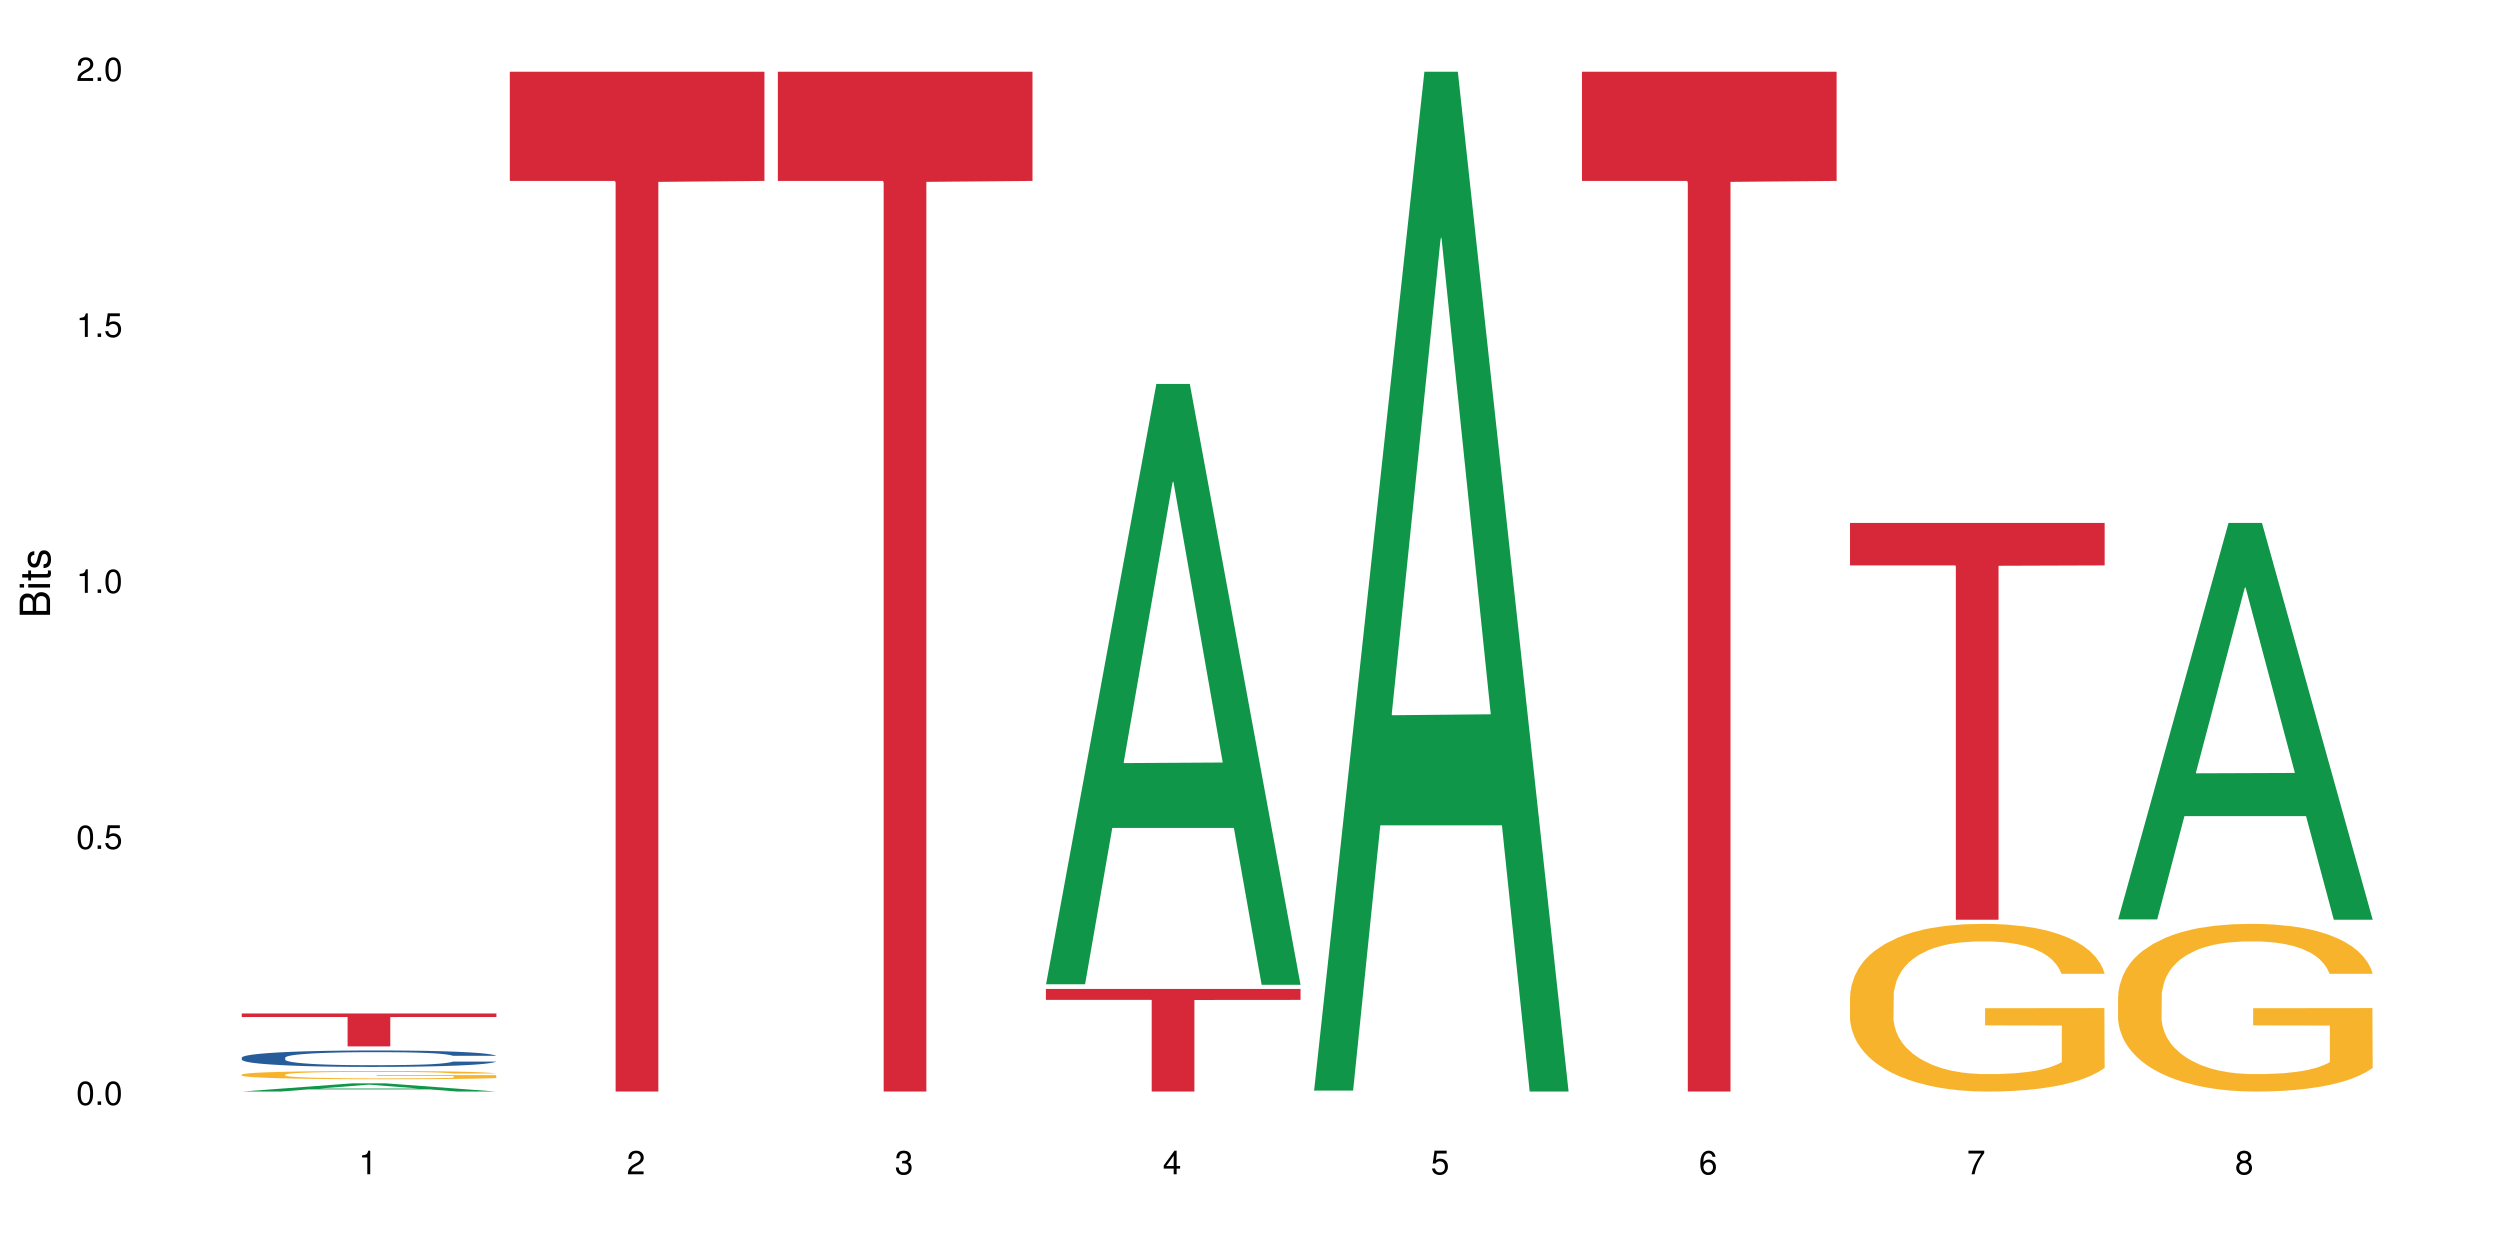 <?xml version="1.0" encoding="UTF-8"?>
<svg xmlns="http://www.w3.org/2000/svg" xmlns:xlink="http://www.w3.org/1999/xlink" width="720pt" height="360pt" viewBox="0 0 720 360" version="1.1">
<defs>
<g>
<symbol overflow="visible" id="glyph0-0">
<path style="stroke:none;" d=""/>
</symbol>
<symbol overflow="visible" id="glyph0-1">
<path style="stroke:none;" d="M 2.641 -6.797 C 2 -6.797 1.422 -6.531 1.078 -6.047 C 0.641 -5.453 0.406 -4.547 0.406 -3.297 C 0.406 -1 1.188 0.219 2.641 0.219 C 4.078 0.219 4.859 -1 4.859 -3.234 C 4.859 -4.562 4.656 -5.438 4.203 -6.047 C 3.844 -6.531 3.281 -6.797 2.641 -6.797 Z M 2.641 -6.047 C 3.547 -6.047 4 -5.125 4 -3.312 C 4 -1.375 3.562 -0.484 2.625 -0.484 C 1.734 -0.484 1.281 -1.422 1.281 -3.281 C 1.281 -5.141 1.734 -6.047 2.641 -6.047 Z M 2.641 -6.047 "/>
</symbol>
<symbol overflow="visible" id="glyph0-2">
<path style="stroke:none;" d="M 1.828 -1 L 0.828 -1 L 0.828 0 L 1.828 0 Z M 1.828 -1 "/>
</symbol>
<symbol overflow="visible" id="glyph0-3">
<path style="stroke:none;" d="M 4.562 -6.797 L 1.062 -6.797 L 0.547 -3.094 L 1.328 -3.094 C 1.719 -3.562 2.047 -3.734 2.578 -3.734 C 3.484 -3.734 4.062 -3.109 4.062 -2.094 C 4.062 -1.125 3.484 -0.531 2.578 -0.531 C 1.828 -0.531 1.375 -0.906 1.188 -1.672 L 0.328 -1.672 C 0.453 -1.109 0.547 -0.844 0.75 -0.594 C 1.125 -0.078 1.828 0.219 2.594 0.219 C 3.969 0.219 4.922 -0.781 4.922 -2.219 C 4.922 -3.562 4.031 -4.484 2.719 -4.484 C 2.25 -4.484 1.859 -4.359 1.469 -4.062 L 1.734 -5.969 L 4.562 -5.969 Z M 4.562 -6.797 "/>
</symbol>
<symbol overflow="visible" id="glyph0-4">
<path style="stroke:none;" d="M 2.484 -4.844 L 2.484 0 L 3.328 0 L 3.328 -6.797 L 2.766 -6.797 C 2.469 -5.75 2.281 -5.609 0.984 -5.453 L 0.984 -4.844 Z M 2.484 -4.844 "/>
</symbol>
<symbol overflow="visible" id="glyph0-5">
<path style="stroke:none;" d="M 4.859 -0.828 L 1.281 -0.828 C 1.359 -1.391 1.672 -1.75 2.5 -2.234 L 3.469 -2.75 C 4.406 -3.266 4.906 -3.969 4.906 -4.812 C 4.906 -5.375 4.672 -5.906 4.266 -6.266 C 3.859 -6.625 3.375 -6.797 2.719 -6.797 C 1.859 -6.797 1.219 -6.5 0.844 -5.922 C 0.609 -5.562 0.5 -5.125 0.484 -4.438 L 1.328 -4.438 C 1.359 -4.906 1.406 -5.188 1.531 -5.406 C 1.75 -5.812 2.188 -6.062 2.703 -6.062 C 3.469 -6.062 4.031 -5.516 4.031 -4.781 C 4.031 -4.25 3.719 -3.797 3.125 -3.438 L 2.234 -2.938 C 0.812 -2.141 0.406 -1.5 0.328 0 L 4.859 0 Z M 4.859 -0.828 "/>
</symbol>
<symbol overflow="visible" id="glyph0-6">
<path style="stroke:none;" d="M 2.125 -3.125 L 2.578 -3.125 C 3.516 -3.125 3.984 -2.703 3.984 -1.891 C 3.984 -1.031 3.469 -0.531 2.578 -0.531 C 1.656 -0.531 1.203 -0.984 1.156 -1.969 L 0.312 -1.969 C 0.344 -1.422 0.438 -1.078 0.609 -0.766 C 0.953 -0.109 1.625 0.219 2.547 0.219 C 3.953 0.219 4.859 -0.609 4.859 -1.906 C 4.859 -2.766 4.516 -3.25 3.703 -3.516 C 4.344 -3.766 4.656 -4.25 4.656 -4.938 C 4.656 -6.109 3.875 -6.797 2.578 -6.797 C 1.203 -6.797 0.484 -6.047 0.453 -4.609 L 1.297 -4.609 C 1.312 -5.016 1.344 -5.25 1.453 -5.453 C 1.641 -5.828 2.062 -6.062 2.594 -6.062 C 3.344 -6.062 3.797 -5.625 3.797 -4.906 C 3.797 -4.422 3.609 -4.141 3.25 -3.984 C 3.016 -3.891 2.719 -3.844 2.125 -3.844 Z M 2.125 -3.125 "/>
</symbol>
<symbol overflow="visible" id="glyph0-7">
<path style="stroke:none;" d="M 3.141 -1.625 L 3.141 0 L 3.984 0 L 3.984 -1.625 L 4.984 -1.625 L 4.984 -2.391 L 3.984 -2.391 L 3.984 -6.797 L 3.359 -6.797 L 0.266 -2.516 L 0.266 -1.625 Z M 3.141 -2.391 L 1 -2.391 L 3.141 -5.359 Z M 3.141 -2.391 "/>
</symbol>
<symbol overflow="visible" id="glyph0-8">
<path style="stroke:none;" d="M 4.781 -5.031 C 4.609 -6.141 3.891 -6.797 2.844 -6.797 C 2.094 -6.797 1.422 -6.438 1.031 -5.828 C 0.609 -5.172 0.406 -4.344 0.406 -3.094 C 0.406 -1.953 0.578 -1.234 0.984 -0.625 C 1.359 -0.078 1.953 0.219 2.703 0.219 C 3.984 0.219 4.922 -0.734 4.922 -2.078 C 4.922 -3.344 4.062 -4.234 2.844 -4.234 C 2.172 -4.234 1.641 -3.969 1.281 -3.469 C 1.281 -5.125 1.828 -6.047 2.797 -6.047 C 3.391 -6.047 3.797 -5.672 3.938 -5.031 Z M 2.734 -3.484 C 3.547 -3.484 4.062 -2.922 4.062 -2 C 4.062 -1.156 3.484 -0.531 2.703 -0.531 C 1.922 -0.531 1.328 -1.188 1.328 -2.047 C 1.328 -2.891 1.906 -3.484 2.734 -3.484 Z M 2.734 -3.484 "/>
</symbol>
<symbol overflow="visible" id="glyph0-9">
<path style="stroke:none;" d="M 4.984 -6.797 L 0.438 -6.797 L 0.438 -5.969 L 4.109 -5.969 C 2.5 -3.656 1.828 -2.234 1.328 0 L 2.219 0 C 2.594 -2.172 3.453 -4.047 4.984 -6.094 Z M 4.984 -6.797 "/>
</symbol>
<symbol overflow="visible" id="glyph0-10">
<path style="stroke:none;" d="M 3.75 -3.578 C 4.453 -4 4.688 -4.344 4.688 -4.984 C 4.688 -6.047 3.844 -6.797 2.641 -6.797 C 1.438 -6.797 0.594 -6.047 0.594 -4.984 C 0.594 -4.359 0.828 -4.016 1.516 -3.578 C 0.734 -3.203 0.359 -2.641 0.359 -1.891 C 0.359 -0.641 1.297 0.219 2.641 0.219 C 3.984 0.219 4.922 -0.641 4.922 -1.875 C 4.922 -2.641 4.531 -3.203 3.75 -3.578 Z M 2.641 -6.047 C 3.359 -6.047 3.812 -5.625 3.812 -4.969 C 3.812 -4.344 3.344 -3.922 2.641 -3.922 C 1.922 -3.922 1.453 -4.344 1.453 -4.984 C 1.453 -5.625 1.922 -6.047 2.641 -6.047 Z M 2.641 -3.203 C 3.484 -3.203 4.062 -2.672 4.062 -1.875 C 4.062 -1.062 3.484 -0.531 2.625 -0.531 C 1.797 -0.531 1.219 -1.078 1.219 -1.875 C 1.219 -2.672 1.797 -3.203 2.641 -3.203 Z M 2.641 -3.203 "/>
</symbol>
<symbol overflow="visible" id="glyph1-0">
<path style="stroke:none;" d=""/>
</symbol>
<symbol overflow="visible" id="glyph1-1">
<path style="stroke:none;" d="M 0 -0.953 L 0 -4.891 C 0 -5.719 -0.234 -6.344 -0.734 -6.797 C -1.188 -7.234 -1.812 -7.469 -2.5 -7.469 C -3.547 -7.469 -4.188 -7 -4.625 -5.875 C -4.984 -6.672 -5.641 -7.094 -6.531 -7.094 C -7.156 -7.094 -7.734 -6.859 -8.141 -6.391 C -8.562 -5.938 -8.75 -5.344 -8.75 -4.5 L -8.75 -0.953 Z M -4.984 -2.062 L -7.766 -2.062 L -7.766 -4.219 C -7.766 -4.844 -7.688 -5.203 -7.453 -5.5 C -7.219 -5.812 -6.859 -5.969 -6.375 -5.969 C -5.906 -5.969 -5.531 -5.812 -5.297 -5.5 C -5.062 -5.203 -4.984 -4.844 -4.984 -4.219 Z M -0.984 -2.062 L -4 -2.062 L -4 -4.781 C -4 -5.328 -3.859 -5.688 -3.578 -5.953 C -3.297 -6.219 -2.922 -6.359 -2.484 -6.359 C -2.062 -6.359 -1.688 -6.219 -1.406 -5.953 C -1.109 -5.688 -0.984 -5.328 -0.984 -4.781 Z M -0.984 -2.062 "/>
</symbol>
<symbol overflow="visible" id="glyph1-2">
<path style="stroke:none;" d="M -6.281 -1.797 L -6.281 -0.797 L 0 -0.797 L 0 -1.797 Z M -8.75 -1.797 L -8.75 -0.797 L -7.484 -0.797 L -7.484 -1.797 Z M -8.75 -1.797 "/>
</symbol>
<symbol overflow="visible" id="glyph1-3">
<path style="stroke:none;" d="M -6.281 -3.047 L -6.281 -2.016 L -8.016 -2.016 L -8.016 -1.016 L -6.281 -1.016 L -6.281 -0.172 L -5.469 -0.172 L -5.469 -1.016 L -0.719 -1.016 C -0.078 -1.016 0.281 -1.453 0.281 -2.234 C 0.281 -2.469 0.25 -2.719 0.188 -3.047 L -0.641 -3.047 C -0.609 -2.922 -0.594 -2.766 -0.594 -2.562 C -0.594 -2.141 -0.719 -2.016 -1.156 -2.016 L -5.469 -2.016 L -5.469 -3.047 Z M -6.281 -3.047 "/>
</symbol>
<symbol overflow="visible" id="glyph1-4">
<path style="stroke:none;" d="M -4.531 -5.25 C -5.766 -5.25 -6.469 -4.422 -6.469 -2.969 C -6.469 -1.516 -5.719 -0.562 -4.547 -0.562 C -3.562 -0.562 -3.094 -1.062 -2.734 -2.562 L -2.516 -3.484 C -2.344 -4.188 -2.094 -4.469 -1.625 -4.469 C -1.047 -4.469 -0.641 -3.875 -0.641 -3 C -0.641 -2.453 -0.797 -2 -1.062 -1.75 C -1.25 -1.594 -1.422 -1.531 -1.875 -1.469 L -1.875 -0.406 C -0.422 -0.453 0.281 -1.266 0.281 -2.922 C 0.281 -4.5 -0.5 -5.516 -1.719 -5.516 C -2.656 -5.516 -3.172 -4.984 -3.469 -3.734 L -3.703 -2.766 C -3.891 -1.953 -4.156 -1.609 -4.594 -1.609 C -5.172 -1.609 -5.547 -2.125 -5.547 -2.938 C -5.547 -3.75 -5.203 -4.172 -4.531 -4.203 Z M -4.531 -5.25 "/>
</symbol>
</g>
</defs>
<g id="surface12907">
<rect x="0" y="0" width="720" height="360" style="fill:rgb(100%,100%,100%);fill-opacity:1;stroke:none;"/>
<path style=" stroke:none;fill-rule:nonzero;fill:rgb(6.275%,58.824%,28.235%);fill-opacity:1;" d="M 69.629 314.367 L 69.707 314.367 L 101.441 312 L 111.078 312 L 142.965 314.371 L 131.762 314.371 L 123.77 313.75 L 88.746 313.75 L 80.91 314.367 L 69.629 314.367 L 92.117 313.496 L 120.559 313.492 L 106.375 312.387 L 106.219 312.387 L 106.062 312.391 L 92.039 313.492 L 92.117 313.496 Z M 69.629 314.367 "/>
<path style=" stroke:none;fill-rule:nonzero;fill:rgb(14.51%,36.078%,60%);fill-opacity:1;" d="M 69.629 304.594 L 69.719 304.59 L 69.719 304.488 L 69.988 304.32 L 70.613 304.113 L 71.238 303.973 L 72.848 303.715 L 75.086 303.469 L 77.41 303.277 L 79.109 303.168 L 80.629 303.078 L 84.117 302.918 L 86.355 302.836 L 88.77 302.762 L 91.719 302.691 L 93.867 302.645 L 98.695 302.578 L 102.273 302.547 L 105.047 302.535 L 111.039 302.535 L 114.613 302.551 L 117.207 302.574 L 120.07 302.609 L 122.484 302.645 L 126.688 302.742 L 130.445 302.863 L 132.145 302.934 L 134.828 303.066 L 136.883 303.195 L 138.316 303.309 L 139.926 303.469 L 141.355 303.664 L 142.43 303.887 L 142.965 304.07 L 130.445 304.07 L 129.82 303.898 L 129.102 303.762 L 127.762 303.586 L 126.422 303.461 L 124.543 303.336 L 122.844 303.254 L 120.516 303.172 L 118.461 303.117 L 116.312 303.078 L 114.258 303.055 L 110.32 303.027 L 105.762 303.027 L 104.062 303.035 L 100.574 303.07 L 98.695 303.102 L 96.012 303.16 L 94.133 303.219 L 91.898 303.305 L 90.379 303.379 L 88.5 303.492 L 87.16 303.59 L 85.637 303.734 L 84.742 303.84 L 83.938 303.961 L 83.223 304.105 L 82.688 304.258 L 82.328 304.418 L 82.148 304.574 L 82.148 305.246 L 82.328 305.398 L 82.777 305.582 L 83.938 305.848 L 85.637 306.074 L 87.605 306.258 L 89.484 306.387 L 90.559 306.449 L 91.988 306.516 L 94.223 306.605 L 97.445 306.691 L 99.32 306.727 L 102.184 306.762 L 105.137 306.777 L 109.07 306.777 L 112.559 306.762 L 114.883 306.738 L 117.297 306.703 L 120.605 306.629 L 122.664 306.562 L 124.453 306.477 L 125.793 306.395 L 126.688 306.328 L 128.031 306.191 L 129.102 306.047 L 129.906 305.895 L 130.445 305.746 L 142.965 305.746 L 142.43 305.918 L 141.625 306.09 L 140.82 306.215 L 139.566 306.367 L 138.137 306.5 L 136.078 306.652 L 134.379 306.75 L 132.145 306.859 L 130.086 306.941 L 127.852 307.016 L 124.543 307.102 L 122.395 307.145 L 120.07 307.184 L 117.297 307.219 L 113.809 307.25 L 110.055 307.266 L 106.566 307.27 L 102.809 307.262 L 100.035 307.246 L 96.371 307.207 L 91.809 307.129 L 88.5 307.047 L 85.906 306.965 L 83.672 306.875 L 81.168 306.762 L 77.945 306.57 L 75.98 306.422 L 74.637 306.301 L 73.117 306.133 L 72.043 305.98 L 70.793 305.738 L 69.898 305.43 L 69.629 305.191 Z M 69.629 304.594 "/>
<path style=" stroke:none;fill-rule:nonzero;fill:rgb(96.863%,70.196%,16.863%);fill-opacity:1;" d="M 69.629 309.465 L 69.719 309.465 L 69.719 309.422 L 70.078 309.324 L 70.973 309.188 L 72.133 309.078 L 73.387 308.992 L 74.191 308.945 L 75.531 308.883 L 76.695 308.832 L 79.645 308.734 L 83.402 308.645 L 85.461 308.605 L 87.785 308.57 L 91.094 308.527 L 92.613 308.512 L 97.266 308.48 L 102.543 308.457 L 108.355 308.449 L 111.039 308.453 L 114.703 308.461 L 119.711 308.484 L 122.574 308.508 L 124.809 308.527 L 127.137 308.555 L 129.996 308.602 L 132.68 308.652 L 134.828 308.703 L 136.973 308.77 L 138.762 308.836 L 140.281 308.914 L 141.625 309.004 L 142.43 309.082 L 142.965 309.156 L 130.535 309.156 L 129.82 309.082 L 129.016 309.023 L 127.672 308.949 L 126.332 308.898 L 124.988 308.855 L 122.484 308.801 L 120.34 308.766 L 117.656 308.734 L 115.062 308.715 L 112.109 308.703 L 110.32 308.699 L 105.582 308.699 L 101.289 308.715 L 98.785 308.73 L 96.996 308.75 L 94.492 308.781 L 92.973 308.809 L 92.078 308.824 L 89.395 308.891 L 87.605 308.953 L 86.621 308.992 L 85.371 309.059 L 84.477 309.117 L 83.492 309.203 L 82.953 309.27 L 82.238 309.414 L 82.148 309.805 L 82.418 309.887 L 82.953 309.977 L 83.672 310.055 L 84.742 310.137 L 85.816 310.199 L 87.695 310.285 L 89.305 310.34 L 90.559 310.379 L 92.973 310.434 L 93.957 310.453 L 96.281 310.492 L 98.695 310.523 L 101.648 310.551 L 103.883 310.562 L 107.461 310.574 L 112.02 310.574 L 117.387 310.562 L 120.785 310.543 L 123.109 310.527 L 124.633 310.512 L 126.508 310.488 L 127.852 310.465 L 129.102 310.441 L 130.625 310.406 L 130.625 309.887 L 108.535 309.887 L 108.535 309.645 L 142.875 309.641 L 142.965 310.488 L 141.086 310.547 L 138.762 310.602 L 136.527 310.645 L 134.199 310.684 L 130.891 310.723 L 128.207 310.75 L 124.094 310.781 L 120.34 310.801 L 116.402 310.812 L 112.914 310.82 L 108.801 310.82 L 105.137 310.816 L 101.199 310.805 L 98.07 310.785 L 95.207 310.766 L 92.344 310.738 L 88.77 310.691 L 86.441 310.652 L 84.027 310.609 L 81.613 310.555 L 79.469 310.496 L 78.035 310.449 L 76.605 310.398 L 75.086 310.332 L 73.652 310.262 L 72.582 310.191 L 71.598 310.117 L 70.883 310.047 L 70.164 309.949 L 69.809 309.871 L 69.629 309.805 Z M 69.629 309.465 "/>
<path style=" stroke:none;fill-rule:nonzero;fill:rgb(83.922%,15.686%,22.353%);fill-opacity:1;" d="M 69.629 291.883 L 142.965 291.883 L 142.965 292.898 L 112.402 292.906 L 112.402 301.355 L 100.105 301.355 L 100.105 292.914 L 99.926 292.898 L 69.629 292.898 Z M 69.629 291.883 "/>
<path style=" stroke:none;fill-rule:nonzero;fill:rgb(83.922%,15.686%,22.353%);fill-opacity:1;" d="M 146.824 20.664 L 220.16 20.664 L 220.16 52.102 L 189.598 52.379 L 189.598 314.371 L 177.301 314.371 L 177.301 52.652 L 177.121 52.102 L 146.824 52.102 Z M 146.824 20.664 "/>
<path style=" stroke:none;fill-rule:nonzero;fill:rgb(83.922%,15.686%,22.353%);fill-opacity:1;" d="M 224.02 20.664 L 297.355 20.664 L 297.355 52.102 L 266.793 52.379 L 266.793 314.371 L 254.496 314.371 L 254.496 52.652 L 254.316 52.102 L 224.02 52.102 Z M 224.02 20.664 "/>
<path style=" stroke:none;fill-rule:nonzero;fill:rgb(6.275%,58.824%,28.235%);fill-opacity:1;" d="M 301.219 283.461 L 301.297 283.301 L 333.027 110.578 L 342.664 110.578 L 374.555 283.625 L 363.348 283.625 L 355.355 238.453 L 320.336 238.453 L 312.5 283.461 L 301.219 283.461 L 323.703 219.77 L 352.145 219.605 L 337.965 138.852 L 337.809 138.691 L 337.648 139.176 L 323.625 219.605 L 323.703 219.77 Z M 301.219 283.461 "/>
<path style=" stroke:none;fill-rule:nonzero;fill:rgb(83.922%,15.686%,22.353%);fill-opacity:1;" d="M 301.219 284.805 L 374.555 284.805 L 374.555 287.969 L 343.988 287.996 L 343.988 314.371 L 331.691 314.371 L 331.691 288.023 L 331.516 287.969 L 301.219 287.969 Z M 301.219 284.805 "/>
<path style=" stroke:none;fill-rule:nonzero;fill:rgb(6.275%,58.824%,28.235%);fill-opacity:1;" d="M 378.414 314.094 L 378.492 313.82 L 410.223 20.664 L 419.859 20.664 L 451.75 314.371 L 440.547 314.371 L 432.555 237.703 L 397.531 237.703 L 389.695 314.094 L 378.414 314.094 L 400.898 205.988 L 429.34 205.711 L 415.16 68.648 L 415.004 68.375 L 414.848 69.199 L 400.82 205.711 L 400.898 205.988 Z M 378.414 314.094 "/>
<path style=" stroke:none;fill-rule:nonzero;fill:rgb(83.922%,15.686%,22.353%);fill-opacity:1;" d="M 455.609 20.664 L 528.945 20.664 L 528.945 52.102 L 498.383 52.379 L 498.383 314.371 L 486.086 314.371 L 486.086 52.652 L 485.906 52.102 L 455.609 52.102 Z M 455.609 20.664 "/>
<path style=" stroke:none;fill-rule:nonzero;fill:rgb(96.863%,70.196%,16.863%);fill-opacity:1;" d="M 532.805 286.754 L 532.895 286.711 L 532.895 285.828 L 533.254 283.844 L 534.145 281.109 L 535.309 278.859 L 536.562 277.094 L 537.367 276.168 L 538.707 274.844 L 539.871 273.875 L 542.82 271.891 L 546.578 270.035 L 548.637 269.242 L 550.961 268.492 L 554.27 267.656 L 555.789 267.344 L 560.441 266.641 L 565.715 266.199 L 571.531 266.066 L 574.215 266.109 L 577.879 266.285 L 582.887 266.773 L 585.75 267.215 L 587.984 267.656 L 590.312 268.227 L 593.172 269.109 L 595.855 270.168 L 598.004 271.227 L 600.148 272.551 L 601.938 273.961 L 603.457 275.508 L 604.801 277.359 L 605.605 278.902 L 606.141 280.449 L 593.711 280.449 L 592.996 278.902 L 592.188 277.711 L 590.848 276.258 L 589.508 275.199 L 588.164 274.359 L 585.66 273.211 L 583.516 272.508 L 580.832 271.891 L 578.238 271.492 L 575.285 271.227 L 573.496 271.141 L 568.758 271.141 L 564.465 271.449 L 561.961 271.801 L 560.172 272.152 L 557.668 272.816 L 556.148 273.344 L 555.254 273.699 L 552.57 275.066 L 550.781 276.301 L 549.797 277.141 L 548.547 278.461 L 547.652 279.652 L 546.668 281.418 L 546.129 282.742 L 545.414 285.742 L 545.324 293.68 L 545.594 295.359 L 546.129 297.168 L 546.848 298.754 L 547.918 300.43 L 548.992 301.711 L 550.871 303.43 L 552.48 304.578 L 553.734 305.328 L 556.148 306.52 L 557.133 306.914 L 559.457 307.711 L 561.871 308.328 L 564.824 308.855 L 567.059 309.121 L 570.637 309.34 L 575.195 309.34 L 580.562 309.078 L 583.961 308.723 L 586.285 308.371 L 587.809 308.062 L 589.684 307.578 L 591.027 307.137 L 592.277 306.652 L 593.801 305.902 L 593.801 295.359 L 571.707 295.312 L 571.707 290.371 L 606.051 290.328 L 606.141 307.578 L 604.262 308.77 L 601.938 309.914 L 599.703 310.797 L 597.375 311.547 L 594.066 312.387 L 591.383 312.914 L 587.27 313.531 L 583.516 313.93 L 579.578 314.195 L 576.09 314.328 L 571.977 314.371 L 568.309 314.281 L 564.375 314.02 L 561.246 313.664 L 558.383 313.223 L 555.52 312.648 L 551.945 311.723 L 549.617 310.973 L 547.203 310.047 L 544.789 308.945 L 542.645 307.754 L 541.211 306.828 L 539.781 305.77 L 538.262 304.445 L 536.828 302.945 L 535.758 301.578 L 534.773 300.035 L 534.059 298.578 L 533.34 296.594 L 532.984 295.004 L 532.805 293.637 Z M 532.805 286.754 "/>
<path style=" stroke:none;fill-rule:nonzero;fill:rgb(83.922%,15.686%,22.353%);fill-opacity:1;" d="M 532.805 150.605 L 606.141 150.605 L 606.141 162.836 L 575.578 162.945 L 575.578 264.887 L 563.281 264.887 L 563.281 163.051 L 563.102 162.836 L 532.805 162.836 Z M 532.805 150.605 "/>
<path style=" stroke:none;fill-rule:nonzero;fill:rgb(6.275%,58.824%,28.235%);fill-opacity:1;" d="M 610 264.781 L 610.078 264.672 L 641.812 150.605 L 651.449 150.605 L 683.336 264.887 L 672.133 264.887 L 664.141 235.055 L 629.117 235.055 L 621.285 264.781 L 610 264.781 L 632.488 222.715 L 660.93 222.605 L 646.746 169.273 L 646.59 169.168 L 646.434 169.488 L 632.41 222.605 L 632.488 222.715 Z M 610 264.781 "/>
<path style=" stroke:none;fill-rule:nonzero;fill:rgb(96.863%,70.196%,16.863%);fill-opacity:1;" d="M 610 286.754 L 610.09 286.711 L 610.09 285.828 L 610.449 283.844 L 611.344 281.109 L 612.504 278.859 L 613.758 277.094 L 614.562 276.168 L 615.902 274.844 L 617.066 273.875 L 620.016 271.891 L 623.773 270.035 L 625.832 269.242 L 628.156 268.492 L 631.465 267.656 L 632.984 267.344 L 637.637 266.641 L 642.914 266.199 L 648.727 266.066 L 651.41 266.109 L 655.074 266.285 L 660.086 266.773 L 662.945 267.215 L 665.184 267.656 L 667.508 268.227 L 670.367 269.109 L 673.051 270.168 L 675.199 271.227 L 677.344 272.551 L 679.133 273.961 L 680.652 275.508 L 681.996 277.359 L 682.801 278.902 L 683.336 280.449 L 670.906 280.449 L 670.191 278.902 L 669.387 277.711 L 668.043 276.258 L 666.703 275.199 L 665.359 274.359 L 662.855 273.211 L 660.711 272.508 L 658.027 271.891 L 655.434 271.492 L 652.48 271.227 L 650.695 271.141 L 645.953 271.141 L 641.66 271.449 L 639.156 271.801 L 637.367 272.152 L 634.863 272.816 L 633.344 273.344 L 632.449 273.699 L 629.766 275.066 L 627.977 276.301 L 626.992 277.141 L 625.742 278.461 L 624.848 279.652 L 623.863 281.418 L 623.328 282.742 L 622.609 285.742 L 622.523 293.68 L 622.789 295.359 L 623.328 297.168 L 624.043 298.754 L 625.117 300.43 L 626.188 301.711 L 628.066 303.43 L 629.676 304.578 L 630.93 305.328 L 633.344 306.52 L 634.328 306.914 L 636.652 307.711 L 639.066 308.328 L 642.02 308.855 L 644.254 309.121 L 647.832 309.34 L 652.395 309.34 L 657.758 309.078 L 661.156 308.723 L 663.484 308.371 L 665.004 308.062 L 666.883 307.578 L 668.223 307.137 L 669.477 306.652 L 670.996 305.902 L 670.996 295.359 L 648.906 295.312 L 648.906 290.371 L 683.246 290.328 L 683.336 307.578 L 681.457 308.77 L 679.133 309.914 L 676.898 310.797 L 674.574 311.547 L 671.262 312.387 L 668.582 312.914 L 664.465 313.531 L 660.711 313.93 L 656.773 314.195 L 653.285 314.328 L 649.172 314.371 L 645.508 314.281 L 641.57 314.02 L 638.441 313.664 L 635.578 313.223 L 632.719 312.648 L 629.141 311.723 L 626.816 310.973 L 624.398 310.047 L 621.984 308.945 L 619.84 307.754 L 618.406 306.828 L 616.977 305.77 L 615.457 304.445 L 614.027 302.945 L 612.953 301.578 L 611.969 300.035 L 611.254 298.578 L 610.539 296.594 L 610.18 295.004 L 610 293.637 Z M 610 286.754 "/>
<g style="fill:rgb(0%,0%,0%);fill-opacity:1;">
  <use xlink:href="#glyph0-1" x="21.957" y="318.198"/>
  <use xlink:href="#glyph0-2" x="27.291" y="318.198"/>
  <use xlink:href="#glyph0-1" x="29.958" y="318.198"/>
</g>
<g style="fill:rgb(0%,0%,0%);fill-opacity:1;">
  <use xlink:href="#glyph0-1" x="21.957" y="244.476"/>
  <use xlink:href="#glyph0-2" x="27.291" y="244.476"/>
  <use xlink:href="#glyph0-3" x="29.958" y="244.476"/>
</g>
<g style="fill:rgb(0%,0%,0%);fill-opacity:1;">
  <use xlink:href="#glyph0-4" x="21.957" y="170.753"/>
  <use xlink:href="#glyph0-2" x="27.291" y="170.753"/>
  <use xlink:href="#glyph0-1" x="29.958" y="170.753"/>
</g>
<g style="fill:rgb(0%,0%,0%);fill-opacity:1;">
  <use xlink:href="#glyph0-4" x="21.957" y="97.034"/>
  <use xlink:href="#glyph0-2" x="27.291" y="97.034"/>
  <use xlink:href="#glyph0-3" x="29.958" y="97.034"/>
</g>
<g style="fill:rgb(0%,0%,0%);fill-opacity:1;">
  <use xlink:href="#glyph0-5" x="21.957" y="23.312"/>
  <use xlink:href="#glyph0-2" x="27.291" y="23.312"/>
  <use xlink:href="#glyph0-1" x="29.958" y="23.312"/>
</g>
<g style="fill:rgb(0%,0%,0%);fill-opacity:1;">
  <use xlink:href="#glyph0-4" x="103.297" y="338.19"/>
</g>
<g style="fill:rgb(0%,0%,0%);fill-opacity:1;">
  <use xlink:href="#glyph0-5" x="180.492" y="338.19"/>
</g>
<g style="fill:rgb(0%,0%,0%);fill-opacity:1;">
  <use xlink:href="#glyph0-6" x="257.688" y="338.19"/>
</g>
<g style="fill:rgb(0%,0%,0%);fill-opacity:1;">
  <use xlink:href="#glyph0-7" x="334.887" y="338.19"/>
</g>
<g style="fill:rgb(0%,0%,0%);fill-opacity:1;">
  <use xlink:href="#glyph0-3" x="412.082" y="338.19"/>
</g>
<g style="fill:rgb(0%,0%,0%);fill-opacity:1;">
  <use xlink:href="#glyph0-8" x="489.277" y="338.19"/>
</g>
<g style="fill:rgb(0%,0%,0%);fill-opacity:1;">
  <use xlink:href="#glyph0-9" x="566.473" y="338.19"/>
</g>
<g style="fill:rgb(0%,0%,0%);fill-opacity:1;">
  <use xlink:href="#glyph0-10" x="643.668" y="338.19"/>
</g>
<g style="fill:rgb(0%,0%,0%);fill-opacity:1;">
  <use xlink:href="#glyph1-1" x="14.412" y="178.016"/>
  <use xlink:href="#glyph1-2" x="14.412" y="170.012"/>
  <use xlink:href="#glyph1-3" x="14.412" y="167.348"/>
  <use xlink:href="#glyph1-4" x="14.412" y="164.012"/>
</g>
</g>
</svg>
